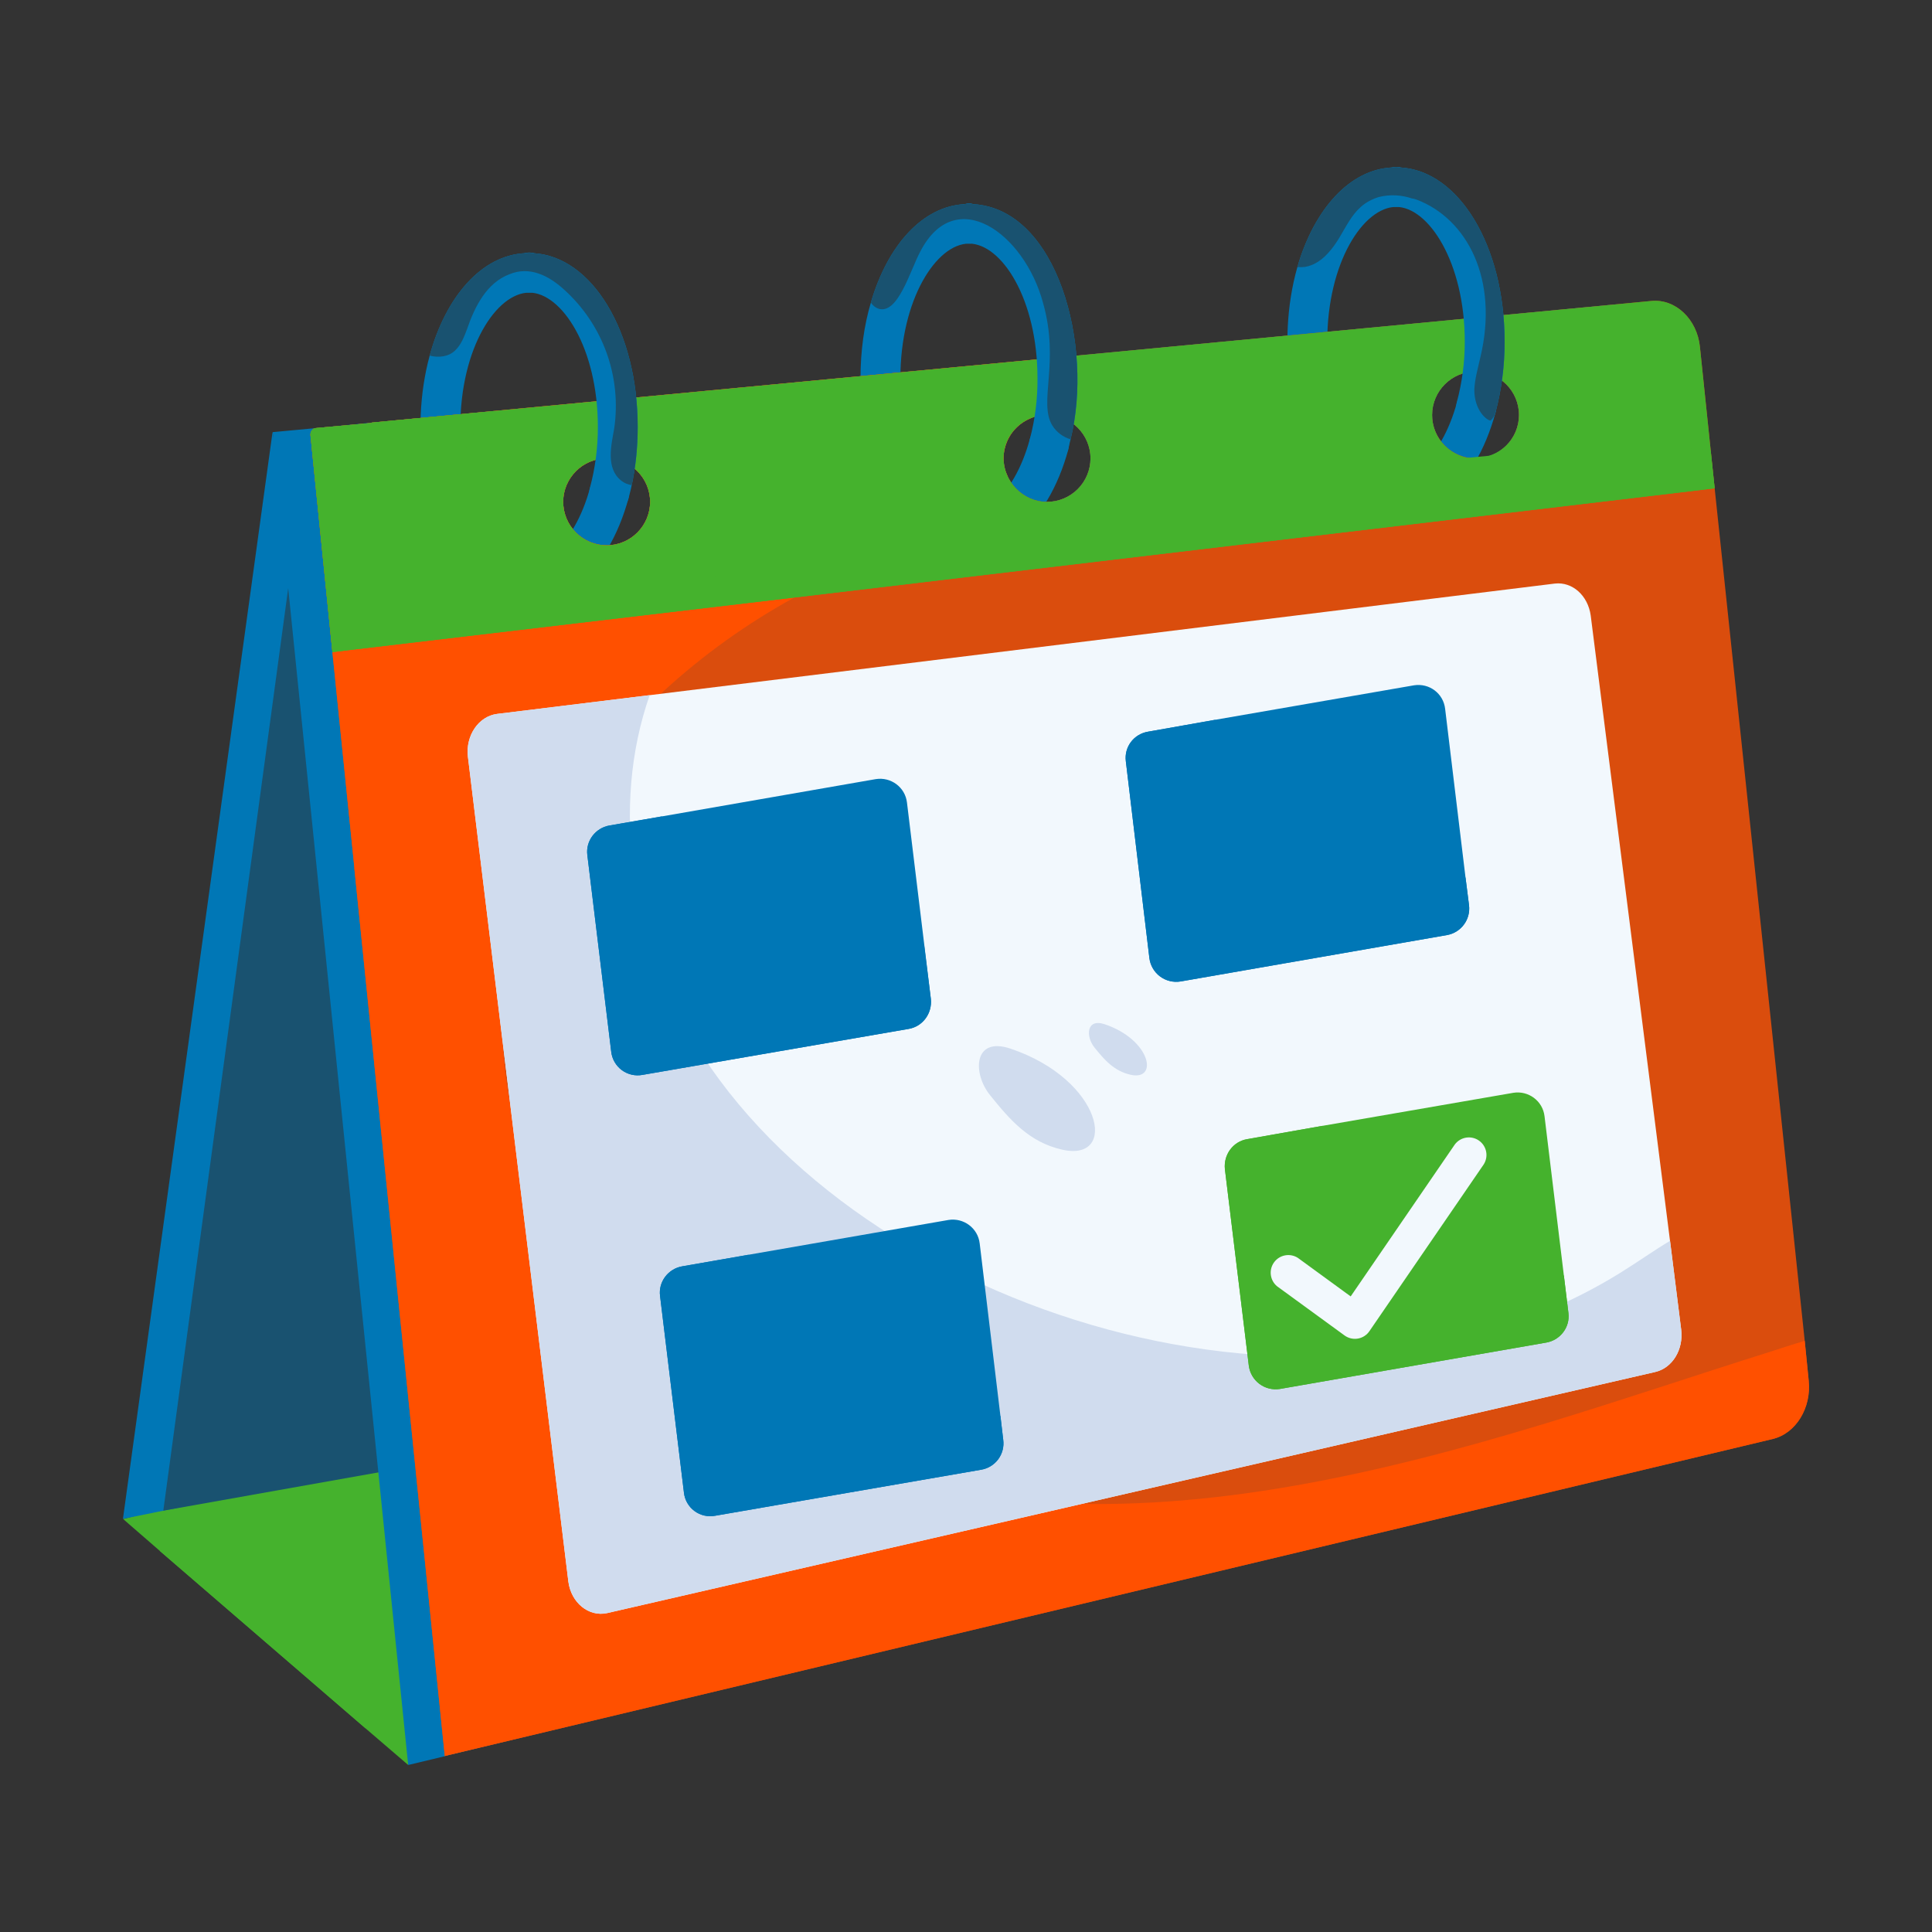 <svg width="388" height="388" viewBox="0 0 388 388" fill="none" xmlns="http://www.w3.org/2000/svg">
<rect x="0" y="0" width="388" height="388" fill="#333333" stroke="none"/>
<path d="M110.143 55.801C109.91 56.646 109.409 57.391 108.716 57.926C108.022 58.46 107.173 58.755 106.298 58.764C99.737 58.764 92.45 69.812 92.45 85.741C92.45 88.464 92.69 91.102 93.085 93.586C93.176 94.106 93.163 94.639 93.047 95.155C92.931 95.67 92.715 96.157 92.41 96.589C92.105 97.02 91.718 97.387 91.271 97.668C90.824 97.95 90.325 98.14 89.804 98.228H89.169C88.211 98.234 87.281 97.899 86.547 97.282C85.812 96.666 85.322 95.808 85.162 94.862C83.963 87.455 84.21 79.025 86.291 71.413C89.564 59.491 96.774 51.237 105.494 50.842C107.681 50.108 110.926 52.655 110.143 55.801ZM113.508 118.135C112.672 118.139 111.857 117.881 111.175 117.397C110.494 116.914 109.981 116.229 109.709 115.439C109.436 114.65 109.418 113.794 109.657 112.994C109.895 112.193 110.378 111.487 111.039 110.975C114.213 108.506 116.922 103.779 118.495 97.981C118.633 97.473 118.869 96.998 119.19 96.582C119.511 96.166 119.911 95.818 120.367 95.556C120.823 95.295 121.326 95.126 121.847 95.059C122.369 94.992 122.898 95.028 123.405 95.166C123.912 95.303 124.388 95.54 124.803 95.861C125.219 96.182 125.568 96.582 125.829 97.038C126.091 97.494 126.26 97.997 126.327 98.518C126.394 99.039 126.358 99.569 126.22 100.076C124.174 107.617 120.534 113.726 115.963 117.289C115.259 117.838 114.4 118.136 113.508 118.135ZM198.585 44.916C198.585 45.078 198.585 45.234 198.515 45.396C198.431 46.373 197.978 47.282 197.248 47.937C196.518 48.592 195.566 48.945 194.586 48.923C188.102 48.923 180.822 60.048 180.822 75.978C180.822 78.616 180.977 81.254 181.457 83.822C181.535 84.396 181.49 84.98 181.326 85.535C181.161 86.091 180.88 86.605 180.502 87.044C180.124 87.483 179.657 87.836 179.132 88.081C178.607 88.326 178.036 88.456 177.457 88.464C176.512 88.453 175.601 88.11 174.884 87.495C174.167 86.88 173.689 86.031 173.535 85.099C173.054 82.082 172.813 79.032 172.815 75.978C172.815 70.454 173.535 65.325 174.896 60.768C178.261 49.241 185.302 41.396 193.788 40.994C195.58 40.401 198.585 42.01 198.585 44.916ZM198.677 106.763C198.355 106.349 198.117 105.874 197.978 105.367C197.838 104.86 197.801 104.331 197.866 103.81C197.932 103.288 198.099 102.785 198.359 102.328C198.62 101.871 198.967 101.47 199.383 101.148C202.543 98.693 205.259 93.96 206.825 88.161C207.103 87.136 207.776 86.264 208.697 85.736C209.618 85.209 210.711 85.068 211.735 85.346C212.759 85.624 213.632 86.297 214.159 87.218C214.687 88.139 214.828 89.231 214.55 90.256C212.511 97.804 208.864 103.921 204.286 107.469C203.448 108.118 202.387 108.409 201.335 108.277C200.284 108.144 199.328 107.6 198.677 106.763ZM283.593 39.872C283.234 40.389 282.757 40.811 282.2 41.103C281.644 41.395 281.025 41.549 280.397 41.551C273.836 41.551 266.549 52.683 266.549 68.612C266.549 71.251 266.789 73.896 267.184 76.457C267.279 77.027 267.249 77.61 267.096 78.167C266.944 78.724 266.672 79.242 266.299 79.683C265.927 80.125 265.463 80.48 264.94 80.724C264.416 80.969 263.846 81.097 263.269 81.099C262.314 81.09 261.392 80.75 260.661 80.136C259.93 79.522 259.435 78.673 259.262 77.734C258.013 70.016 258.359 61.297 260.546 53.643C263.911 42.038 271.029 34.031 279.593 33.629C280.121 33.517 280.666 33.517 281.194 33.629C283.945 34.257 285.413 37.46 283.593 39.872ZM287.6 100.951C283.804 100.951 282.154 96.111 285.145 93.783C288.305 91.328 291.028 86.594 292.601 80.796C292.88 79.771 293.554 78.9 294.476 78.373C295.397 77.845 296.49 77.706 297.515 77.984C298.539 78.263 299.411 78.938 299.938 79.859C300.465 80.781 300.605 81.874 300.326 82.898C298.273 90.446 294.626 96.563 290.055 100.111C289.353 100.657 288.489 100.953 287.6 100.951Z" fill="#0077B6"/>
<path d="M83.561 289.617L81.967 354.449L73.395 347.091L32.098 311.465L24.733 305.067L83.561 289.617Z" fill="#45B22D"/>
<path d="M24.691 305.031L93.049 291.198L54.729 86.813L24.691 305.031Z" fill="#0077B6"/>
<path d="M32.797 303.381L101.296 291.198L62.214 86.122L32.797 303.381Z" fill="#195270"/>
<path d="M355.076 271.6L336.996 98.954L333.955 70.383C333.32 64.775 328.989 60.69 324.107 61.17L74.686 84.873L63.322 85.988L54.757 86.785L57.876 117.846V118.086L81.974 354.463L89.332 352.699L89.494 352.621L348.607 289.624C353.242 288.503 356.367 283.459 355.803 278.097L355.076 271.6ZM296.326 74.616C301.123 74.616 305.053 78.538 305.053 83.335C305.047 85.648 304.126 87.864 302.491 89.5C300.855 91.135 298.639 92.056 296.326 92.062C294.014 92.056 291.797 91.135 290.162 89.5C288.526 87.864 287.605 85.648 287.6 83.335C287.6 78.538 291.522 74.616 296.326 74.616ZM210.275 83.335C215.079 83.335 219.001 87.258 219.001 92.062C218.996 94.374 218.075 96.591 216.439 98.226C214.804 99.862 212.588 100.783 210.275 100.788C205.372 100.788 201.548 96.612 201.548 92.062C201.548 87.025 205.711 83.335 210.275 83.335ZM121.832 92.062C126.636 92.062 130.558 95.984 130.558 100.788C130.558 105.592 126.636 109.515 121.832 109.515C119.519 109.509 117.303 108.588 115.668 106.953C114.032 105.317 113.111 103.101 113.106 100.788C113.106 95.991 117.028 92.062 121.832 92.062Z" fill="#0077B6"/>
<path d="M362.441 269.286L344.354 98.072L341.391 69.65C340.826 64.126 336.509 59.964 331.627 60.443L324.1 61.163L74.679 84.866V84.937L63.315 85.981C62.835 86.058 62.433 86.545 62.355 87.103V87.42L66.757 130.968L71.159 174.191V174.353L89.325 352.692L89.487 352.614L356.043 288.982C360.685 287.854 363.803 282.732 363.239 277.286L362.441 269.286ZM296.326 74.616C301.123 74.616 305.053 78.538 305.053 83.335C305.047 85.648 304.126 87.864 302.491 89.5C300.855 91.135 298.639 92.056 296.326 92.062C294.014 92.056 291.797 91.135 290.162 89.5C288.526 87.864 287.605 85.648 287.6 83.335C287.6 78.538 291.522 74.616 296.326 74.616ZM210.275 83.335C215.079 83.335 219.001 87.258 219.001 92.062C218.996 94.374 218.075 96.591 216.439 98.226C214.804 99.862 212.588 100.783 210.275 100.788C205.372 100.788 201.548 96.612 201.548 92.062C201.548 87.025 205.711 83.335 210.275 83.335ZM121.832 92.062C126.636 92.062 130.558 95.984 130.558 100.788C130.558 105.592 126.636 109.515 121.832 109.515C119.519 109.509 117.303 108.588 115.668 106.953C114.032 105.317 113.111 103.101 113.106 100.788C113.106 95.991 117.028 92.062 121.832 92.062Z" fill="#DA4D0D"/>
<path d="M362.441 269.286C359.965 270.006 357.56 270.803 355.076 271.607C298.922 289.222 223.53 319.437 158.805 289.138C126.142 273.928 100.132 240.955 100.936 204.927C101.416 179.637 114.7 155.778 133.352 138.728C141.295 131.459 150.082 125.171 159.524 119.998C172.096 112.802 185.626 107.356 199.39 102.947L202.353 95.589C200.377 91.907 201.965 85.974 207.079 83.977L212.038 71.815L74.679 84.866V84.937L63.315 85.981C62.835 86.058 62.433 86.545 62.355 87.103V87.42L66.757 130.968L71.159 174.191V174.353L89.325 352.692L89.487 352.614L356.043 288.982C360.685 287.854 363.803 282.732 363.239 277.286L362.441 269.286ZM121.832 92.062C126.636 92.062 130.558 95.984 130.558 100.788C130.558 105.592 126.636 109.515 121.832 109.515C119.519 109.509 117.303 108.588 115.668 106.953C114.032 105.317 113.111 103.101 113.106 100.788C113.106 95.991 117.028 92.062 121.832 92.062Z" fill="#FF5000"/>
<path d="M337.631 267.043C338.11 271.043 335.867 274.732 332.424 275.529L121.91 323.959C118.227 324.756 114.7 321.878 114.143 317.631L93.966 151.941C93.487 147.694 96.132 143.856 99.815 143.377L130.474 139.609L312.255 117.197C315.783 116.795 318.901 119.596 319.458 123.603L335.387 249.195L337.631 267.043Z" fill="#F2F8FD"/>
<path d="M343.556 90.46L341.391 69.65C340.826 64.126 336.509 59.964 331.627 60.443L324.1 61.163L74.679 84.866V84.937L63.315 85.981C62.835 86.058 62.433 86.545 62.355 87.103V87.42L66.757 130.968L70.68 130.488L159.524 119.998L336.989 98.947L344.354 98.065L343.556 90.46ZM210.275 83.335C215.079 83.335 219.001 87.258 219.001 92.062C218.996 94.374 218.075 96.591 216.439 98.226C214.804 99.862 212.588 100.783 210.275 100.788C205.372 100.788 201.548 96.612 201.548 92.062C201.548 87.025 205.711 83.335 210.275 83.335ZM121.832 92.062C126.636 92.062 130.558 95.984 130.558 100.788C130.558 105.592 126.636 109.515 121.832 109.515C119.519 109.509 117.303 108.588 115.668 106.953C114.032 105.317 113.111 103.101 113.106 100.788C113.106 95.991 117.028 92.062 121.832 92.062ZM287.614 83.335C287.614 78.538 291.529 74.616 296.333 74.616C301.13 74.616 305.06 78.538 305.06 83.335C305.06 87.18 302.577 90.383 299.134 91.504C294.513 93.607 287.614 89.96 287.614 83.335Z" fill="#45B22D"/>
<path d="M337.631 267.043C338.11 271.043 335.867 274.732 332.424 275.529L121.91 323.959C118.227 324.756 114.7 321.878 114.143 317.631L93.966 151.941C93.487 147.694 96.132 143.856 99.815 143.377L130.474 139.609C122.545 162.262 126.947 188.758 139.518 209.492C172.547 263.664 265.392 293.356 325.941 255.276C329.144 253.272 332.184 251.114 335.394 249.195L337.631 267.043Z" fill="#D0DCEE"/>
<path d="M302.167 68.612C302.18 73.422 301.563 78.213 300.333 82.863C300.17 83.476 299.835 84.029 299.367 84.457C299.031 84.898 298.595 85.252 298.094 85.489C297.593 85.726 297.042 85.839 296.488 85.819C296.086 85.819 295.769 85.819 295.444 85.741C294.411 85.453 293.531 84.772 292.993 83.844C292.455 82.916 292.302 81.814 292.566 80.775C293.635 76.809 294.173 72.719 294.168 68.612C294.168 52.683 286.88 41.551 280.397 41.551C279.696 41.564 279.004 41.385 278.397 41.033C277.79 40.681 277.291 40.17 276.954 39.555C275.353 37.319 277.145 33.551 280.397 33.551C280.637 33.551 280.961 33.551 281.194 33.629C292.961 34.271 302.167 49.318 302.167 68.612ZM215.001 88.224C214.839 88.944 214.677 89.579 214.522 90.221C214.248 91.245 213.583 92.121 212.67 92.66C211.757 93.2 210.669 93.36 209.64 93.106C208.612 92.814 207.741 92.129 207.215 91.2C206.69 90.27 206.552 89.17 206.832 88.139C207.88 84.171 208.392 80.081 208.356 75.978C208.356 60.048 201.153 48.916 194.586 48.916C194.059 48.921 193.537 48.821 193.049 48.621C192.562 48.422 192.119 48.127 191.747 47.755C191.374 47.383 191.08 46.94 190.88 46.453C190.681 45.965 190.581 45.443 190.586 44.916V44.599C190.654 43.59 191.107 42.645 191.851 41.96C192.595 41.275 193.574 40.901 194.586 40.916C194.825 40.916 195.15 40.916 195.39 40.994C212.49 41.918 219.629 69.706 215.001 88.224ZM128.068 85.741C128.068 90.623 127.504 95.399 126.234 100.062C125.959 101.092 125.286 101.97 124.363 102.504C123.441 103.038 122.343 103.183 121.313 102.908C120.284 102.633 119.405 101.96 118.871 101.037C118.337 100.115 118.192 99.018 118.467 97.988C119.541 93.994 120.08 89.876 120.068 85.741C120.068 69.812 112.781 58.764 106.298 58.764C105.291 58.763 104.322 58.383 103.581 57.702C102.841 57.02 102.383 56.085 102.298 55.082V54.764C102.294 54.17 102.423 53.582 102.675 53.044C102.928 52.506 103.298 52.032 103.758 51.656C104.218 51.279 104.757 51.011 105.334 50.87C105.912 50.73 106.513 50.72 107.095 50.842C118.862 51.477 128.068 66.531 128.068 85.741Z" fill="#0077B6"/>
<path d="M128.068 85.741C128.068 89.826 127.666 93.748 126.869 97.43C126.109 97.326 125.391 97.021 124.788 96.549C121.585 94.051 122.777 89.353 123.349 86.058C124.096 80.951 123.574 75.738 121.828 70.88C120.082 66.023 117.166 61.67 113.338 58.207C110.136 55.265 106.291 53.417 102.298 55.082C97.776 56.803 95.385 61.452 93.811 66.052C93.247 67.568 92.612 69.247 91.413 70.369C90.129 71.653 88.048 71.893 86.284 71.413C89.564 59.491 96.774 51.237 105.494 50.842C106.022 50.731 106.567 50.731 107.095 50.842C118.862 51.477 128.068 66.531 128.068 85.741ZM215.001 88.224C213.472 87.775 212.161 86.778 211.319 85.424C208.511 80.739 212.871 72.838 209.478 60.846C205.704 46.793 191.862 36.874 184.822 50.518C182.762 54.327 180.328 63.357 176.335 61.967C175.74 61.73 175.236 61.31 174.896 60.768C178.261 49.241 185.302 41.396 193.788 40.994C194.316 40.883 194.862 40.883 195.39 40.994C212.49 41.918 219.629 69.706 215.001 88.224ZM302.167 68.612C302.18 73.422 301.563 78.213 300.333 82.863C300.17 83.476 299.835 84.029 299.367 84.457C298.598 84.457 296.086 82.418 296.086 78.298C296.164 76.133 296.806 73.974 297.286 71.808C301.074 56.02 294.584 43.957 284.559 40.112C284.242 40.035 283.924 39.872 283.6 39.872C281.461 39.129 279.154 39.019 276.954 39.555C270.888 41.375 270.45 46.892 266.627 50.92C265.11 52.599 263.029 53.805 260.863 53.643H260.546C263.911 42.038 271.029 34.031 279.593 33.629C280.121 33.517 280.666 33.517 281.194 33.629C292.961 34.271 302.167 49.318 302.167 68.612Z" fill="#195270"/>
<path d="M344.354 98.065L336.989 98.947L159.524 119.998L70.68 130.488L66.757 130.968L62.355 87.42V87.103C62.426 86.538 62.835 86.058 63.315 85.974L74.679 84.937V84.866L99.335 82.538C93.43 87.462 89.981 95.794 92.288 103.109C94.213 109.035 99.737 113.352 105.656 115.278C111.659 117.275 118.065 117.197 124.308 116.957C195.362 114.382 265.639 88.626 336.671 89.981C338.907 90.065 341.228 90.143 343.549 90.46L344.354 98.065Z" fill="#45B22D"/>
<path d="M73.395 347.084L32.098 311.479C32.493 311.077 32.895 310.837 33.297 310.513C42.102 304.516 54.673 304.114 63.315 310.273C72.33 316.664 77.833 329.849 73.403 347.098L73.395 347.084Z" fill="#45B22D"/>
<path d="M213.329 230.888C224.652 233.435 221.47 216.85 202.966 210.606C195.489 208.074 195.27 215.523 198.825 219.932C202.868 224.962 206.726 229.4 213.329 230.888ZM227.051 215.841C232.694 217.111 231.135 208.836 221.873 205.703C218.134 204.448 218.028 208.165 219.798 210.367C221.823 212.878 223.749 215.093 227.051 215.841Z" fill="#D0DCEE"/>
<path d="M186.945 200.631C187.228 203.524 185.323 206.134 182.501 206.628L129.028 215.869C128.306 216.004 127.565 215.988 126.85 215.823C126.136 215.658 125.462 215.347 124.873 214.91C124.284 214.473 123.791 213.919 123.426 213.283C123.06 212.647 122.83 211.942 122.749 211.213L117.952 171.708C117.599 168.886 119.575 166.276 122.396 165.782L132.978 163.948L175.87 156.47C178.903 155.976 181.796 158.092 182.148 161.196L186.945 200.631ZM295.021 181.796C295.374 184.688 293.399 187.298 290.577 187.792L237.103 197.104C236.378 197.224 235.637 197.195 234.923 197.019C234.21 196.844 233.54 196.526 232.953 196.084C232.366 195.642 231.875 195.086 231.509 194.449C231.143 193.812 230.91 193.107 230.825 192.377L226.098 152.872C225.745 150.05 227.65 147.44 230.543 146.946L244.087 144.548L283.945 137.634C287.049 137.14 289.871 139.257 290.224 142.361L294.316 176.223L295.021 181.796ZM201.478 289.166C201.661 290.547 201.3 291.945 200.47 293.064C199.641 294.184 198.408 294.936 197.033 295.162L143.631 304.404C142.909 304.543 142.166 304.53 141.45 304.367C140.733 304.203 140.058 303.893 139.468 303.455C138.878 303.018 138.385 302.462 138.021 301.824C137.656 301.186 137.429 300.479 137.352 299.748L132.555 260.242C132.202 257.42 134.177 254.81 136.999 254.316L150.332 251.988L190.473 245.004C193.506 244.511 196.399 246.627 196.751 249.731L200.913 284.369L201.478 289.166Z" fill="#0077B6"/>
<path d="M314.985 263.699C315.338 266.521 313.363 269.131 310.541 269.625L257.068 278.937C256.343 279.056 255.601 279.027 254.888 278.852C254.174 278.677 253.504 278.359 252.917 277.917C252.33 277.475 251.839 276.919 251.473 276.282C251.107 275.644 250.875 274.94 250.789 274.21L245.992 234.775C245.71 231.883 247.615 229.273 250.436 228.779L265.604 226.098L303.91 219.467C306.943 218.973 309.836 221.089 310.188 224.193L314.068 256.151L314.985 263.699Z" fill="#45B22D"/>
<path d="M186.945 200.631C187.228 203.524 185.323 206.134 182.501 206.628L129.028 215.869C128.306 216.004 127.565 215.988 126.85 215.823C126.136 215.658 125.462 215.347 124.873 214.91C124.284 214.473 123.791 213.919 123.426 213.283C123.06 212.647 122.83 211.942 122.749 211.213L117.952 171.708C117.599 168.886 119.575 166.276 122.396 165.782L132.978 163.948C128.428 179.771 141.93 193.034 158.516 194.705C167.757 195.623 176.999 193.295 185.605 189.908L186.945 200.631ZM295.021 181.796C295.374 184.688 293.399 187.298 290.577 187.792L237.103 197.104C236.378 197.224 235.637 197.195 234.923 197.019C234.21 196.844 233.54 196.526 232.953 196.084C232.366 195.642 231.875 195.086 231.509 194.449C231.143 193.812 230.91 193.107 230.825 192.377L226.098 152.872C225.745 150.05 227.65 147.44 230.543 146.946L244.087 144.548C241.428 167.475 263.819 184.822 288.601 177.704C290.506 177.14 292.411 176.505 294.316 176.223L295.021 181.796ZM201.478 289.166C201.661 290.547 201.3 291.945 200.47 293.064C199.641 294.184 198.408 294.936 197.033 295.162L143.631 304.404C142.909 304.543 142.166 304.53 141.45 304.367C140.733 304.203 140.058 303.893 139.468 303.455C138.878 303.018 138.385 302.462 138.021 301.824C137.656 301.186 137.429 300.479 137.352 299.748L132.555 260.242C132.202 257.42 134.177 254.81 136.999 254.316L150.332 251.988C148.428 258.831 149.133 266.45 152.59 272.588C157.528 281.335 167.687 286.838 177.633 286.273C182.289 285.991 186.804 284.51 191.39 283.804C194.564 283.381 197.951 283.381 200.913 284.369L201.478 289.166Z" fill="#0077B6"/>
<path d="M314.985 263.699C315.338 266.521 313.363 269.131 310.541 269.625L257.068 278.937C256.343 279.056 255.601 279.027 254.888 278.852C254.174 278.677 253.504 278.359 252.917 277.917C252.33 277.475 251.839 276.919 251.473 276.282C251.107 275.644 250.875 274.94 250.789 274.21L245.992 234.775C245.71 231.883 247.615 229.273 250.436 228.779L265.604 226.098C265.815 235.41 270.753 244.652 278.796 249.66C289.025 256.009 301.935 255.092 314.068 256.151L314.985 263.699Z" fill="#45B22D"/>
<path d="M270.027 268.2L256.475 258.323C255.78 257.749 255.331 256.931 255.219 256.036C255.106 255.142 255.339 254.238 255.87 253.509C256.401 252.781 257.189 252.282 258.075 252.115C258.961 251.947 259.877 252.124 260.637 252.609L271.254 260.355L292.157 229.858C292.699 229.123 293.506 228.627 294.406 228.474C295.307 228.321 296.232 228.524 296.986 229.04C297.741 229.556 298.265 230.344 298.45 231.238C298.635 232.133 298.465 233.065 297.977 233.837L275.014 267.339C274.748 267.729 274.406 268.061 274.009 268.316C273.612 268.571 273.168 268.744 272.703 268.824C272.238 268.904 271.761 268.89 271.301 268.783C270.842 268.676 270.408 268.477 270.027 268.2Z" fill="#F2F8FD"/>
</svg>

